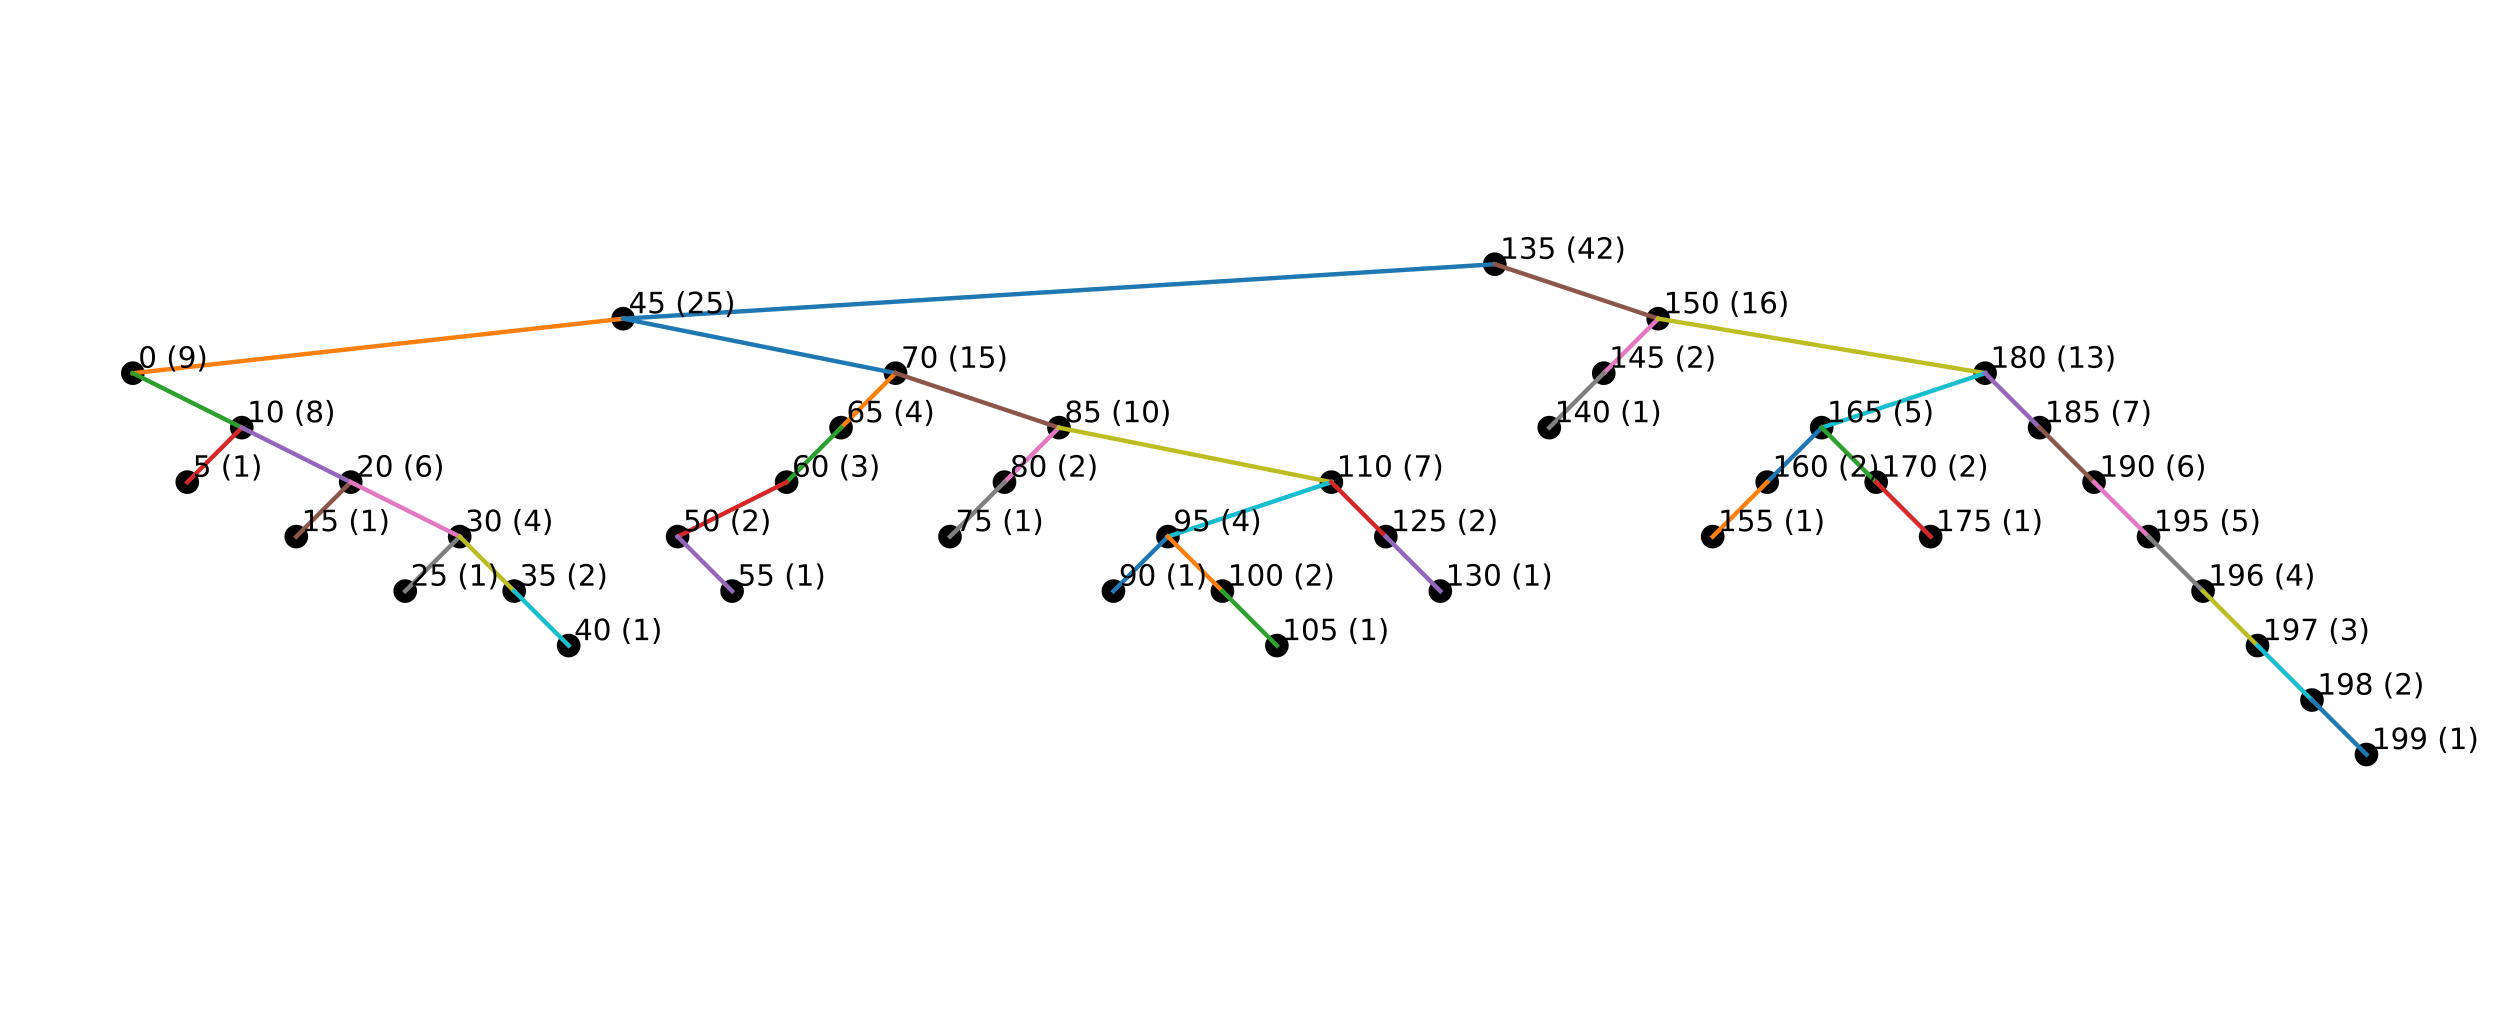 <?xml version="1.0" encoding="utf-8" standalone="no"?>
<!DOCTYPE svg PUBLIC "-//W3C//DTD SVG 1.1//EN"
  "http://www.w3.org/Graphics/SVG/1.1/DTD/svg11.dtd">
<!-- Created with matplotlib (https://matplotlib.org/) -->
<svg height="347.04pt" version="1.1" viewBox="0 0 851.642 347.04" width="851.642pt" xmlns="http://www.w3.org/2000/svg" xmlns:xlink="http://www.w3.org/1999/xlink">
 <defs>
  <style type="text/css">*{stroke-linecap:butt;stroke-linejoin:round;}</style>
 </defs>
 <g id="figure_1">
  <g id="patch_1">
   <path d="M 0 347.04 
L 851.642 347.04 
L 851.642 -0 
L 0 -0 
z
" style="fill:#ffffff;"/>
  </g>
  <g id="axes_1">
   <g id="PathCollection_1">
    <defs>
     <path d="M 0 3.536 
C 0.938 3.536 1.837 3.163 2.5 2.5 
C 3.163 1.837 3.536 0.938 3.536 0 
C 3.536 -0.938 3.163 -1.837 2.5 -2.5 
C 1.837 -3.163 0.938 -3.536 0 -3.536 
C -0.938 -3.536 -1.837 -3.163 -2.5 -2.5 
C -3.163 -1.837 -3.536 -0.938 -3.536 0 
C -3.536 0.938 -3.163 1.837 -2.5 2.5 
C -1.837 3.163 -0.938 3.536 0 3.536 
z
" id="m705ee47eba" style="stroke:#000000;"/>
    </defs>
    <g clip-path="url(#pc44aa0ce5d)">
     <use style="stroke:#000000;" x="509.214" xlink:href="#m705ee47eba" y="90.006"/>
    </g>
   </g>
   <g id="PathCollection_2">
    <g clip-path="url(#pc44aa0ce5d)">
     <use style="stroke:#000000;" x="212.274" xlink:href="#m705ee47eba" y="108.564"/>
    </g>
   </g>
   <g id="PathCollection_3">
    <g clip-path="url(#pc44aa0ce5d)">
     <use style="stroke:#000000;" x="45.245" xlink:href="#m705ee47eba" y="127.123"/>
    </g>
   </g>
   <g id="PathCollection_4">
    <g clip-path="url(#pc44aa0ce5d)">
     <use style="stroke:#000000;" x="82.363" xlink:href="#m705ee47eba" y="145.682"/>
    </g>
   </g>
   <g id="PathCollection_5">
    <g clip-path="url(#pc44aa0ce5d)">
     <use style="stroke:#000000;" x="63.804" xlink:href="#m705ee47eba" y="164.241"/>
    </g>
   </g>
   <g id="PathCollection_6">
    <g clip-path="url(#pc44aa0ce5d)">
     <use style="stroke:#000000;" x="119.48" xlink:href="#m705ee47eba" y="164.241"/>
    </g>
   </g>
   <g id="PathCollection_7">
    <g clip-path="url(#pc44aa0ce5d)">
     <use style="stroke:#000000;" x="100.922" xlink:href="#m705ee47eba" y="182.799"/>
    </g>
   </g>
   <g id="PathCollection_8">
    <g clip-path="url(#pc44aa0ce5d)">
     <use style="stroke:#000000;" x="156.598" xlink:href="#m705ee47eba" y="182.799"/>
    </g>
   </g>
   <g id="PathCollection_9">
    <g clip-path="url(#pc44aa0ce5d)">
     <use style="stroke:#000000;" x="138.039" xlink:href="#m705ee47eba" y="201.358"/>
    </g>
   </g>
   <g id="PathCollection_10">
    <g clip-path="url(#pc44aa0ce5d)">
     <use style="stroke:#000000;" x="175.157" xlink:href="#m705ee47eba" y="201.358"/>
    </g>
   </g>
   <g id="PathCollection_11">
    <g clip-path="url(#pc44aa0ce5d)">
     <use style="stroke:#000000;" x="193.716" xlink:href="#m705ee47eba" y="219.917"/>
    </g>
   </g>
   <g id="PathCollection_12">
    <g clip-path="url(#pc44aa0ce5d)">
     <use style="stroke:#000000;" x="305.068" xlink:href="#m705ee47eba" y="127.123"/>
    </g>
   </g>
   <g id="PathCollection_13">
    <g clip-path="url(#pc44aa0ce5d)">
     <use style="stroke:#000000;" x="286.509" xlink:href="#m705ee47eba" y="145.682"/>
    </g>
   </g>
   <g id="PathCollection_14">
    <g clip-path="url(#pc44aa0ce5d)">
     <use style="stroke:#000000;" x="267.951" xlink:href="#m705ee47eba" y="164.241"/>
    </g>
   </g>
   <g id="PathCollection_15">
    <g clip-path="url(#pc44aa0ce5d)">
     <use style="stroke:#000000;" x="230.833" xlink:href="#m705ee47eba" y="182.799"/>
    </g>
   </g>
   <g id="PathCollection_16">
    <g clip-path="url(#pc44aa0ce5d)">
     <use style="stroke:#000000;" x="249.392" xlink:href="#m705ee47eba" y="201.358"/>
    </g>
   </g>
   <g id="PathCollection_17">
    <g clip-path="url(#pc44aa0ce5d)">
     <use style="stroke:#000000;" x="360.744" xlink:href="#m705ee47eba" y="145.682"/>
    </g>
   </g>
   <g id="PathCollection_18">
    <g clip-path="url(#pc44aa0ce5d)">
     <use style="stroke:#000000;" x="342.186" xlink:href="#m705ee47eba" y="164.241"/>
    </g>
   </g>
   <g id="PathCollection_19">
    <g clip-path="url(#pc44aa0ce5d)">
     <use style="stroke:#000000;" x="323.627" xlink:href="#m705ee47eba" y="182.799"/>
    </g>
   </g>
   <g id="PathCollection_20">
    <g clip-path="url(#pc44aa0ce5d)">
     <use style="stroke:#000000;" x="453.538" xlink:href="#m705ee47eba" y="164.241"/>
    </g>
   </g>
   <g id="PathCollection_21">
    <g clip-path="url(#pc44aa0ce5d)">
     <use style="stroke:#000000;" x="397.862" xlink:href="#m705ee47eba" y="182.799"/>
    </g>
   </g>
   <g id="PathCollection_22">
    <g clip-path="url(#pc44aa0ce5d)">
     <use style="stroke:#000000;" x="379.303" xlink:href="#m705ee47eba" y="201.358"/>
    </g>
   </g>
   <g id="PathCollection_23">
    <g clip-path="url(#pc44aa0ce5d)">
     <use style="stroke:#000000;" x="416.421" xlink:href="#m705ee47eba" y="201.358"/>
    </g>
   </g>
   <g id="PathCollection_24">
    <g clip-path="url(#pc44aa0ce5d)">
     <use style="stroke:#000000;" x="434.979" xlink:href="#m705ee47eba" y="219.917"/>
    </g>
   </g>
   <g id="PathCollection_25">
    <g clip-path="url(#pc44aa0ce5d)">
     <use style="stroke:#000000;" x="472.097" xlink:href="#m705ee47eba" y="182.799"/>
    </g>
   </g>
   <g id="PathCollection_26">
    <g clip-path="url(#pc44aa0ce5d)">
     <use style="stroke:#000000;" x="490.656" xlink:href="#m705ee47eba" y="201.358"/>
    </g>
   </g>
   <g id="PathCollection_27">
    <g clip-path="url(#pc44aa0ce5d)">
     <use style="stroke:#000000;" x="564.891" xlink:href="#m705ee47eba" y="108.564"/>
    </g>
   </g>
   <g id="PathCollection_28">
    <g clip-path="url(#pc44aa0ce5d)">
     <use style="stroke:#000000;" x="546.332" xlink:href="#m705ee47eba" y="127.123"/>
    </g>
   </g>
   <g id="PathCollection_29">
    <g clip-path="url(#pc44aa0ce5d)">
     <use style="stroke:#000000;" x="527.773" xlink:href="#m705ee47eba" y="145.682"/>
    </g>
   </g>
   <g id="PathCollection_30">
    <g clip-path="url(#pc44aa0ce5d)">
     <use style="stroke:#000000;" x="676.243" xlink:href="#m705ee47eba" y="127.123"/>
    </g>
   </g>
   <g id="PathCollection_31">
    <g clip-path="url(#pc44aa0ce5d)">
     <use style="stroke:#000000;" x="620.567" xlink:href="#m705ee47eba" y="145.682"/>
    </g>
   </g>
   <g id="PathCollection_32">
    <g clip-path="url(#pc44aa0ce5d)">
     <use style="stroke:#000000;" x="602.008" xlink:href="#m705ee47eba" y="164.241"/>
    </g>
   </g>
   <g id="PathCollection_33">
    <g clip-path="url(#pc44aa0ce5d)">
     <use style="stroke:#000000;" x="583.449" xlink:href="#m705ee47eba" y="182.799"/>
    </g>
   </g>
   <g id="PathCollection_34">
    <g clip-path="url(#pc44aa0ce5d)">
     <use style="stroke:#000000;" x="639.126" xlink:href="#m705ee47eba" y="164.241"/>
    </g>
   </g>
   <g id="PathCollection_35">
    <g clip-path="url(#pc44aa0ce5d)">
     <use style="stroke:#000000;" x="657.684" xlink:href="#m705ee47eba" y="182.799"/>
    </g>
   </g>
   <g id="PathCollection_36">
    <g clip-path="url(#pc44aa0ce5d)">
     <use style="stroke:#000000;" x="694.802" xlink:href="#m705ee47eba" y="145.682"/>
    </g>
   </g>
   <g id="PathCollection_37">
    <g clip-path="url(#pc44aa0ce5d)">
     <use style="stroke:#000000;" x="713.361" xlink:href="#m705ee47eba" y="164.241"/>
    </g>
   </g>
   <g id="PathCollection_38">
    <g clip-path="url(#pc44aa0ce5d)">
     <use style="stroke:#000000;" x="731.92" xlink:href="#m705ee47eba" y="182.799"/>
    </g>
   </g>
   <g id="PathCollection_39">
    <g clip-path="url(#pc44aa0ce5d)">
     <use style="stroke:#000000;" x="750.478" xlink:href="#m705ee47eba" y="201.358"/>
    </g>
   </g>
   <g id="PathCollection_40">
    <g clip-path="url(#pc44aa0ce5d)">
     <use style="stroke:#000000;" x="769.037" xlink:href="#m705ee47eba" y="219.917"/>
    </g>
   </g>
   <g id="PathCollection_41">
    <g clip-path="url(#pc44aa0ce5d)">
     <use style="stroke:#000000;" x="787.596" xlink:href="#m705ee47eba" y="238.476"/>
    </g>
   </g>
   <g id="PathCollection_42">
    <g clip-path="url(#pc44aa0ce5d)">
     <use style="stroke:#000000;" x="806.155" xlink:href="#m705ee47eba" y="257.034"/>
    </g>
   </g>
   <g id="line2d_1">
    <path clip-path="url(#pc44aa0ce5d)" d="M 509.214 90.006 
L 212.274 108.564 
" style="fill:none;stroke:#1f77b4;stroke-linecap:square;stroke-width:1.5;"/>
   </g>
   <g id="line2d_2">
    <path clip-path="url(#pc44aa0ce5d)" d="M 212.274 108.564 
L 45.245 127.123 
" style="fill:none;stroke:#ff7f0e;stroke-linecap:square;stroke-width:1.5;"/>
   </g>
   <g id="line2d_3">
    <path clip-path="url(#pc44aa0ce5d)" d="M 45.245 127.123 
L 82.363 145.682 
" style="fill:none;stroke:#2ca02c;stroke-linecap:square;stroke-width:1.5;"/>
   </g>
   <g id="line2d_4">
    <path clip-path="url(#pc44aa0ce5d)" d="M 82.363 145.682 
L 63.804 164.241 
" style="fill:none;stroke:#d62728;stroke-linecap:square;stroke-width:1.5;"/>
   </g>
   <g id="line2d_5">
    <path clip-path="url(#pc44aa0ce5d)" d="M 82.363 145.682 
L 119.48 164.241 
" style="fill:none;stroke:#9467bd;stroke-linecap:square;stroke-width:1.5;"/>
   </g>
   <g id="line2d_6">
    <path clip-path="url(#pc44aa0ce5d)" d="M 119.48 164.241 
L 100.922 182.799 
" style="fill:none;stroke:#8c564b;stroke-linecap:square;stroke-width:1.5;"/>
   </g>
   <g id="line2d_7">
    <path clip-path="url(#pc44aa0ce5d)" d="M 119.48 164.241 
L 156.598 182.799 
" style="fill:none;stroke:#e377c2;stroke-linecap:square;stroke-width:1.5;"/>
   </g>
   <g id="line2d_8">
    <path clip-path="url(#pc44aa0ce5d)" d="M 156.598 182.799 
L 138.039 201.358 
" style="fill:none;stroke:#7f7f7f;stroke-linecap:square;stroke-width:1.5;"/>
   </g>
   <g id="line2d_9">
    <path clip-path="url(#pc44aa0ce5d)" d="M 156.598 182.799 
L 175.157 201.358 
" style="fill:none;stroke:#bcbd22;stroke-linecap:square;stroke-width:1.5;"/>
   </g>
   <g id="line2d_10">
    <path clip-path="url(#pc44aa0ce5d)" d="M 175.157 201.358 
L 193.716 219.917 
" style="fill:none;stroke:#17becf;stroke-linecap:square;stroke-width:1.5;"/>
   </g>
   <g id="line2d_11">
    <path clip-path="url(#pc44aa0ce5d)" d="M 212.274 108.564 
L 305.068 127.123 
" style="fill:none;stroke:#1f77b4;stroke-linecap:square;stroke-width:1.5;"/>
   </g>
   <g id="line2d_12">
    <path clip-path="url(#pc44aa0ce5d)" d="M 305.068 127.123 
L 286.509 145.682 
" style="fill:none;stroke:#ff7f0e;stroke-linecap:square;stroke-width:1.5;"/>
   </g>
   <g id="line2d_13">
    <path clip-path="url(#pc44aa0ce5d)" d="M 286.509 145.682 
L 267.951 164.241 
" style="fill:none;stroke:#2ca02c;stroke-linecap:square;stroke-width:1.5;"/>
   </g>
   <g id="line2d_14">
    <path clip-path="url(#pc44aa0ce5d)" d="M 267.951 164.241 
L 230.833 182.799 
" style="fill:none;stroke:#d62728;stroke-linecap:square;stroke-width:1.5;"/>
   </g>
   <g id="line2d_15">
    <path clip-path="url(#pc44aa0ce5d)" d="M 230.833 182.799 
L 249.392 201.358 
" style="fill:none;stroke:#9467bd;stroke-linecap:square;stroke-width:1.5;"/>
   </g>
   <g id="line2d_16">
    <path clip-path="url(#pc44aa0ce5d)" d="M 305.068 127.123 
L 360.744 145.682 
" style="fill:none;stroke:#8c564b;stroke-linecap:square;stroke-width:1.5;"/>
   </g>
   <g id="line2d_17">
    <path clip-path="url(#pc44aa0ce5d)" d="M 360.744 145.682 
L 342.186 164.241 
" style="fill:none;stroke:#e377c2;stroke-linecap:square;stroke-width:1.5;"/>
   </g>
   <g id="line2d_18">
    <path clip-path="url(#pc44aa0ce5d)" d="M 342.186 164.241 
L 323.627 182.799 
" style="fill:none;stroke:#7f7f7f;stroke-linecap:square;stroke-width:1.5;"/>
   </g>
   <g id="line2d_19">
    <path clip-path="url(#pc44aa0ce5d)" d="M 360.744 145.682 
L 453.538 164.241 
" style="fill:none;stroke:#bcbd22;stroke-linecap:square;stroke-width:1.5;"/>
   </g>
   <g id="line2d_20">
    <path clip-path="url(#pc44aa0ce5d)" d="M 453.538 164.241 
L 397.862 182.799 
" style="fill:none;stroke:#17becf;stroke-linecap:square;stroke-width:1.5;"/>
   </g>
   <g id="line2d_21">
    <path clip-path="url(#pc44aa0ce5d)" d="M 397.862 182.799 
L 379.303 201.358 
" style="fill:none;stroke:#1f77b4;stroke-linecap:square;stroke-width:1.5;"/>
   </g>
   <g id="line2d_22">
    <path clip-path="url(#pc44aa0ce5d)" d="M 397.862 182.799 
L 416.421 201.358 
" style="fill:none;stroke:#ff7f0e;stroke-linecap:square;stroke-width:1.5;"/>
   </g>
   <g id="line2d_23">
    <path clip-path="url(#pc44aa0ce5d)" d="M 416.421 201.358 
L 434.979 219.917 
" style="fill:none;stroke:#2ca02c;stroke-linecap:square;stroke-width:1.5;"/>
   </g>
   <g id="line2d_24">
    <path clip-path="url(#pc44aa0ce5d)" d="M 453.538 164.241 
L 472.097 182.799 
" style="fill:none;stroke:#d62728;stroke-linecap:square;stroke-width:1.5;"/>
   </g>
   <g id="line2d_25">
    <path clip-path="url(#pc44aa0ce5d)" d="M 472.097 182.799 
L 490.656 201.358 
" style="fill:none;stroke:#9467bd;stroke-linecap:square;stroke-width:1.5;"/>
   </g>
   <g id="line2d_26">
    <path clip-path="url(#pc44aa0ce5d)" d="M 509.214 90.006 
L 564.891 108.564 
" style="fill:none;stroke:#8c564b;stroke-linecap:square;stroke-width:1.5;"/>
   </g>
   <g id="line2d_27">
    <path clip-path="url(#pc44aa0ce5d)" d="M 564.891 108.564 
L 546.332 127.123 
" style="fill:none;stroke:#e377c2;stroke-linecap:square;stroke-width:1.5;"/>
   </g>
   <g id="line2d_28">
    <path clip-path="url(#pc44aa0ce5d)" d="M 546.332 127.123 
L 527.773 145.682 
" style="fill:none;stroke:#7f7f7f;stroke-linecap:square;stroke-width:1.5;"/>
   </g>
   <g id="line2d_29">
    <path clip-path="url(#pc44aa0ce5d)" d="M 564.891 108.564 
L 676.243 127.123 
" style="fill:none;stroke:#bcbd22;stroke-linecap:square;stroke-width:1.5;"/>
   </g>
   <g id="line2d_30">
    <path clip-path="url(#pc44aa0ce5d)" d="M 676.243 127.123 
L 620.567 145.682 
" style="fill:none;stroke:#17becf;stroke-linecap:square;stroke-width:1.5;"/>
   </g>
   <g id="line2d_31">
    <path clip-path="url(#pc44aa0ce5d)" d="M 620.567 145.682 
L 602.008 164.241 
" style="fill:none;stroke:#1f77b4;stroke-linecap:square;stroke-width:1.5;"/>
   </g>
   <g id="line2d_32">
    <path clip-path="url(#pc44aa0ce5d)" d="M 602.008 164.241 
L 583.449 182.799 
" style="fill:none;stroke:#ff7f0e;stroke-linecap:square;stroke-width:1.5;"/>
   </g>
   <g id="line2d_33">
    <path clip-path="url(#pc44aa0ce5d)" d="M 620.567 145.682 
L 639.126 164.241 
" style="fill:none;stroke:#2ca02c;stroke-linecap:square;stroke-width:1.5;"/>
   </g>
   <g id="line2d_34">
    <path clip-path="url(#pc44aa0ce5d)" d="M 639.126 164.241 
L 657.684 182.799 
" style="fill:none;stroke:#d62728;stroke-linecap:square;stroke-width:1.5;"/>
   </g>
   <g id="line2d_35">
    <path clip-path="url(#pc44aa0ce5d)" d="M 676.243 127.123 
L 694.802 145.682 
" style="fill:none;stroke:#9467bd;stroke-linecap:square;stroke-width:1.5;"/>
   </g>
   <g id="line2d_36">
    <path clip-path="url(#pc44aa0ce5d)" d="M 694.802 145.682 
L 713.361 164.241 
" style="fill:none;stroke:#8c564b;stroke-linecap:square;stroke-width:1.5;"/>
   </g>
   <g id="line2d_37">
    <path clip-path="url(#pc44aa0ce5d)" d="M 713.361 164.241 
L 731.92 182.799 
" style="fill:none;stroke:#e377c2;stroke-linecap:square;stroke-width:1.5;"/>
   </g>
   <g id="line2d_38">
    <path clip-path="url(#pc44aa0ce5d)" d="M 731.92 182.799 
L 750.478 201.358 
" style="fill:none;stroke:#7f7f7f;stroke-linecap:square;stroke-width:1.5;"/>
   </g>
   <g id="line2d_39">
    <path clip-path="url(#pc44aa0ce5d)" d="M 750.478 201.358 
L 769.037 219.917 
" style="fill:none;stroke:#bcbd22;stroke-linecap:square;stroke-width:1.5;"/>
   </g>
   <g id="line2d_40">
    <path clip-path="url(#pc44aa0ce5d)" d="M 769.037 219.917 
L 787.596 238.476 
" style="fill:none;stroke:#17becf;stroke-linecap:square;stroke-width:1.5;"/>
   </g>
   <g id="line2d_41">
    <path clip-path="url(#pc44aa0ce5d)" d="M 787.596 238.476 
L 806.155 257.034 
" style="fill:none;stroke:#1f77b4;stroke-linecap:square;stroke-width:1.5;"/>
   </g>
   <g id="text_1">
    <!-- 135 (42) -->
    <g transform="translate(511.07 88.15)scale(0.1 -0.1)">
     <defs>
      <path d="M 12.406 8.297 
L 28.516 8.297 
L 28.516 63.922 
L 10.984 60.406 
L 10.984 69.391 
L 28.422 72.906 
L 38.281 72.906 
L 38.281 8.297 
L 54.391 8.297 
L 54.391 0 
L 12.406 0 
z
" id="DejaVuSans-49"/>
      <path d="M 40.578 39.312 
Q 47.656 37.797 51.625 33 
Q 55.609 28.219 55.609 21.188 
Q 55.609 10.406 48.188 4.484 
Q 40.766 -1.422 27.094 -1.422 
Q 22.516 -1.422 17.656 -0.516 
Q 12.797 0.391 7.625 2.203 
L 7.625 11.719 
Q 11.719 9.328 16.594 8.109 
Q 21.484 6.891 26.812 6.891 
Q 36.078 6.891 40.938 10.547 
Q 45.797 14.203 45.797 21.188 
Q 45.797 27.641 41.281 31.266 
Q 36.766 34.906 28.719 34.906 
L 20.219 34.906 
L 20.219 43.016 
L 29.109 43.016 
Q 36.375 43.016 40.234 45.922 
Q 44.094 48.828 44.094 54.297 
Q 44.094 59.906 40.109 62.906 
Q 36.141 65.922 28.719 65.922 
Q 24.656 65.922 20.016 65.031 
Q 15.375 64.156 9.812 62.312 
L 9.812 71.094 
Q 15.438 72.656 20.344 73.438 
Q 25.25 74.219 29.594 74.219 
Q 40.828 74.219 47.359 69.109 
Q 53.906 64.016 53.906 55.328 
Q 53.906 49.266 50.438 45.094 
Q 46.969 40.922 40.578 39.312 
z
" id="DejaVuSans-51"/>
      <path d="M 10.797 72.906 
L 49.516 72.906 
L 49.516 64.594 
L 19.828 64.594 
L 19.828 46.734 
Q 21.969 47.469 24.109 47.828 
Q 26.266 48.188 28.422 48.188 
Q 40.625 48.188 47.75 41.5 
Q 54.891 34.812 54.891 23.391 
Q 54.891 11.625 47.562 5.094 
Q 40.234 -1.422 26.906 -1.422 
Q 22.312 -1.422 17.547 -0.641 
Q 12.797 0.141 7.719 1.703 
L 7.719 11.625 
Q 12.109 9.234 16.797 8.062 
Q 21.484 6.891 26.703 6.891 
Q 35.156 6.891 40.078 11.328 
Q 45.016 15.766 45.016 23.391 
Q 45.016 31 40.078 35.438 
Q 35.156 39.891 26.703 39.891 
Q 22.75 39.891 18.812 39.016 
Q 14.891 38.141 10.797 36.281 
z
" id="DejaVuSans-53"/>
      <path id="DejaVuSans-32"/>
      <path d="M 31 75.875 
Q 24.469 64.656 21.281 53.656 
Q 18.109 42.672 18.109 31.391 
Q 18.109 20.125 21.312 9.062 
Q 24.516 -2 31 -13.188 
L 23.188 -13.188 
Q 15.875 -1.703 12.234 9.375 
Q 8.594 20.453 8.594 31.391 
Q 8.594 42.281 12.203 53.312 
Q 15.828 64.359 23.188 75.875 
z
" id="DejaVuSans-40"/>
      <path d="M 37.797 64.312 
L 12.891 25.391 
L 37.797 25.391 
z
M 35.203 72.906 
L 47.609 72.906 
L 47.609 25.391 
L 58.016 25.391 
L 58.016 17.188 
L 47.609 17.188 
L 47.609 0 
L 37.797 0 
L 37.797 17.188 
L 4.891 17.188 
L 4.891 26.703 
z
" id="DejaVuSans-52"/>
      <path d="M 19.188 8.297 
L 53.609 8.297 
L 53.609 0 
L 7.328 0 
L 7.328 8.297 
Q 12.938 14.109 22.625 23.891 
Q 32.328 33.688 34.812 36.531 
Q 39.547 41.844 41.422 45.531 
Q 43.312 49.219 43.312 52.781 
Q 43.312 58.594 39.234 62.25 
Q 35.156 65.922 28.609 65.922 
Q 23.969 65.922 18.812 64.312 
Q 13.672 62.703 7.812 59.422 
L 7.812 69.391 
Q 13.766 71.781 18.938 73 
Q 24.125 74.219 28.422 74.219 
Q 39.75 74.219 46.484 68.547 
Q 53.219 62.891 53.219 53.422 
Q 53.219 48.922 51.531 44.891 
Q 49.859 40.875 45.406 35.406 
Q 44.188 33.984 37.641 27.219 
Q 31.109 20.453 19.188 8.297 
z
" id="DejaVuSans-50"/>
      <path d="M 8.016 75.875 
L 15.828 75.875 
Q 23.141 64.359 26.781 53.312 
Q 30.422 42.281 30.422 31.391 
Q 30.422 20.453 26.781 9.375 
Q 23.141 -1.703 15.828 -13.188 
L 8.016 -13.188 
Q 14.5 -2 17.703 9.062 
Q 20.906 20.125 20.906 31.391 
Q 20.906 42.672 17.703 53.656 
Q 14.5 64.656 8.016 75.875 
z
" id="DejaVuSans-41"/>
     </defs>
     <use xlink:href="#DejaVuSans-49"/>
     <use x="63.623" xlink:href="#DejaVuSans-51"/>
     <use x="127.246" xlink:href="#DejaVuSans-53"/>
     <use x="190.869" xlink:href="#DejaVuSans-32"/>
     <use x="222.656" xlink:href="#DejaVuSans-40"/>
     <use x="261.67" xlink:href="#DejaVuSans-52"/>
     <use x="325.293" xlink:href="#DejaVuSans-50"/>
     <use x="388.916" xlink:href="#DejaVuSans-41"/>
    </g>
   </g>
   <g id="text_2">
    <!-- 45 (25) -->
    <g transform="translate(214.13 106.708)scale(0.1 -0.1)">
     <use xlink:href="#DejaVuSans-52"/>
     <use x="63.623" xlink:href="#DejaVuSans-53"/>
     <use x="127.246" xlink:href="#DejaVuSans-32"/>
     <use x="159.033" xlink:href="#DejaVuSans-40"/>
     <use x="198.047" xlink:href="#DejaVuSans-50"/>
     <use x="261.67" xlink:href="#DejaVuSans-53"/>
     <use x="325.293" xlink:href="#DejaVuSans-41"/>
    </g>
   </g>
   <g id="text_3">
    <!-- 0 (9) -->
    <g transform="translate(47.101 125.267)scale(0.1 -0.1)">
     <defs>
      <path d="M 31.781 66.406 
Q 24.172 66.406 20.328 58.906 
Q 16.5 51.422 16.5 36.375 
Q 16.5 21.391 20.328 13.891 
Q 24.172 6.391 31.781 6.391 
Q 39.453 6.391 43.281 13.891 
Q 47.125 21.391 47.125 36.375 
Q 47.125 51.422 43.281 58.906 
Q 39.453 66.406 31.781 66.406 
z
M 31.781 74.219 
Q 44.047 74.219 50.516 64.516 
Q 56.984 54.828 56.984 36.375 
Q 56.984 17.969 50.516 8.266 
Q 44.047 -1.422 31.781 -1.422 
Q 19.531 -1.422 13.062 8.266 
Q 6.594 17.969 6.594 36.375 
Q 6.594 54.828 13.062 64.516 
Q 19.531 74.219 31.781 74.219 
z
" id="DejaVuSans-48"/>
      <path d="M 10.984 1.516 
L 10.984 10.5 
Q 14.703 8.734 18.5 7.812 
Q 22.312 6.891 25.984 6.891 
Q 35.75 6.891 40.891 13.453 
Q 46.047 20.016 46.781 33.406 
Q 43.953 29.203 39.594 26.953 
Q 35.25 24.703 29.984 24.703 
Q 19.047 24.703 12.672 31.312 
Q 6.297 37.938 6.297 49.422 
Q 6.297 60.641 12.938 67.422 
Q 19.578 74.219 30.609 74.219 
Q 43.266 74.219 49.922 64.516 
Q 56.594 54.828 56.594 36.375 
Q 56.594 19.141 48.406 8.859 
Q 40.234 -1.422 26.422 -1.422 
Q 22.703 -1.422 18.891 -0.688 
Q 15.094 0.047 10.984 1.516 
z
M 30.609 32.422 
Q 37.25 32.422 41.125 36.953 
Q 45.016 41.5 45.016 49.422 
Q 45.016 57.281 41.125 61.844 
Q 37.25 66.406 30.609 66.406 
Q 23.969 66.406 20.094 61.844 
Q 16.219 57.281 16.219 49.422 
Q 16.219 41.5 20.094 36.953 
Q 23.969 32.422 30.609 32.422 
z
" id="DejaVuSans-57"/>
     </defs>
     <use xlink:href="#DejaVuSans-48"/>
     <use x="63.623" xlink:href="#DejaVuSans-32"/>
     <use x="95.41" xlink:href="#DejaVuSans-40"/>
     <use x="134.424" xlink:href="#DejaVuSans-57"/>
     <use x="198.047" xlink:href="#DejaVuSans-41"/>
    </g>
   </g>
   <g id="text_4">
    <!-- 10 (8) -->
    <g transform="translate(84.219 143.826)scale(0.1 -0.1)">
     <defs>
      <path d="M 31.781 34.625 
Q 24.75 34.625 20.719 30.859 
Q 16.703 27.094 16.703 20.516 
Q 16.703 13.922 20.719 10.156 
Q 24.75 6.391 31.781 6.391 
Q 38.812 6.391 42.859 10.172 
Q 46.922 13.969 46.922 20.516 
Q 46.922 27.094 42.891 30.859 
Q 38.875 34.625 31.781 34.625 
z
M 21.922 38.812 
Q 15.578 40.375 12.031 44.719 
Q 8.5 49.078 8.5 55.328 
Q 8.5 64.062 14.719 69.141 
Q 20.953 74.219 31.781 74.219 
Q 42.672 74.219 48.875 69.141 
Q 55.078 64.062 55.078 55.328 
Q 55.078 49.078 51.531 44.719 
Q 48 40.375 41.703 38.812 
Q 48.828 37.156 52.797 32.312 
Q 56.781 27.484 56.781 20.516 
Q 56.781 9.906 50.312 4.234 
Q 43.844 -1.422 31.781 -1.422 
Q 19.734 -1.422 13.25 4.234 
Q 6.781 9.906 6.781 20.516 
Q 6.781 27.484 10.781 32.312 
Q 14.797 37.156 21.922 38.812 
z
M 18.312 54.391 
Q 18.312 48.734 21.844 45.562 
Q 25.391 42.391 31.781 42.391 
Q 38.141 42.391 41.719 45.562 
Q 45.312 48.734 45.312 54.391 
Q 45.312 60.062 41.719 63.234 
Q 38.141 66.406 31.781 66.406 
Q 25.391 66.406 21.844 63.234 
Q 18.312 60.062 18.312 54.391 
z
" id="DejaVuSans-56"/>
     </defs>
     <use xlink:href="#DejaVuSans-49"/>
     <use x="63.623" xlink:href="#DejaVuSans-48"/>
     <use x="127.246" xlink:href="#DejaVuSans-32"/>
     <use x="159.033" xlink:href="#DejaVuSans-40"/>
     <use x="198.047" xlink:href="#DejaVuSans-56"/>
     <use x="261.67" xlink:href="#DejaVuSans-41"/>
    </g>
   </g>
   <g id="text_5">
    <!-- 5 (1) -->
    <g transform="translate(65.66 162.385)scale(0.1 -0.1)">
     <use xlink:href="#DejaVuSans-53"/>
     <use x="63.623" xlink:href="#DejaVuSans-32"/>
     <use x="95.41" xlink:href="#DejaVuSans-40"/>
     <use x="134.424" xlink:href="#DejaVuSans-49"/>
     <use x="198.047" xlink:href="#DejaVuSans-41"/>
    </g>
   </g>
   <g id="text_6">
    <!-- 20 (6) -->
    <g transform="translate(121.336 162.385)scale(0.1 -0.1)">
     <defs>
      <path d="M 33.016 40.375 
Q 26.375 40.375 22.484 35.828 
Q 18.609 31.297 18.609 23.391 
Q 18.609 15.531 22.484 10.953 
Q 26.375 6.391 33.016 6.391 
Q 39.656 6.391 43.531 10.953 
Q 47.406 15.531 47.406 23.391 
Q 47.406 31.297 43.531 35.828 
Q 39.656 40.375 33.016 40.375 
z
M 52.594 71.297 
L 52.594 62.312 
Q 48.875 64.062 45.094 64.984 
Q 41.312 65.922 37.594 65.922 
Q 27.828 65.922 22.672 59.328 
Q 17.531 52.734 16.797 39.406 
Q 19.672 43.656 24.016 45.922 
Q 28.375 48.188 33.594 48.188 
Q 44.578 48.188 50.953 41.516 
Q 57.328 34.859 57.328 23.391 
Q 57.328 12.156 50.688 5.359 
Q 44.047 -1.422 33.016 -1.422 
Q 20.359 -1.422 13.672 8.266 
Q 6.984 17.969 6.984 36.375 
Q 6.984 53.656 15.188 63.938 
Q 23.391 74.219 37.203 74.219 
Q 40.922 74.219 44.703 73.484 
Q 48.484 72.75 52.594 71.297 
z
" id="DejaVuSans-54"/>
     </defs>
     <use xlink:href="#DejaVuSans-50"/>
     <use x="63.623" xlink:href="#DejaVuSans-48"/>
     <use x="127.246" xlink:href="#DejaVuSans-32"/>
     <use x="159.033" xlink:href="#DejaVuSans-40"/>
     <use x="198.047" xlink:href="#DejaVuSans-54"/>
     <use x="261.67" xlink:href="#DejaVuSans-41"/>
    </g>
   </g>
   <g id="text_7">
    <!-- 15 (1) -->
    <g transform="translate(102.778 180.944)scale(0.1 -0.1)">
     <use xlink:href="#DejaVuSans-49"/>
     <use x="63.623" xlink:href="#DejaVuSans-53"/>
     <use x="127.246" xlink:href="#DejaVuSans-32"/>
     <use x="159.033" xlink:href="#DejaVuSans-40"/>
     <use x="198.047" xlink:href="#DejaVuSans-49"/>
     <use x="261.67" xlink:href="#DejaVuSans-41"/>
    </g>
   </g>
   <g id="text_8">
    <!-- 30 (4) -->
    <g transform="translate(158.454 180.944)scale(0.1 -0.1)">
     <use xlink:href="#DejaVuSans-51"/>
     <use x="63.623" xlink:href="#DejaVuSans-48"/>
     <use x="127.246" xlink:href="#DejaVuSans-32"/>
     <use x="159.033" xlink:href="#DejaVuSans-40"/>
     <use x="198.047" xlink:href="#DejaVuSans-52"/>
     <use x="261.67" xlink:href="#DejaVuSans-41"/>
    </g>
   </g>
   <g id="text_9">
    <!-- 25 (1) -->
    <g transform="translate(139.895 199.502)scale(0.1 -0.1)">
     <use xlink:href="#DejaVuSans-50"/>
     <use x="63.623" xlink:href="#DejaVuSans-53"/>
     <use x="127.246" xlink:href="#DejaVuSans-32"/>
     <use x="159.033" xlink:href="#DejaVuSans-40"/>
     <use x="198.047" xlink:href="#DejaVuSans-49"/>
     <use x="261.67" xlink:href="#DejaVuSans-41"/>
    </g>
   </g>
   <g id="text_10">
    <!-- 35 (2) -->
    <g transform="translate(177.013 199.502)scale(0.1 -0.1)">
     <use xlink:href="#DejaVuSans-51"/>
     <use x="63.623" xlink:href="#DejaVuSans-53"/>
     <use x="127.246" xlink:href="#DejaVuSans-32"/>
     <use x="159.033" xlink:href="#DejaVuSans-40"/>
     <use x="198.047" xlink:href="#DejaVuSans-50"/>
     <use x="261.67" xlink:href="#DejaVuSans-41"/>
    </g>
   </g>
   <g id="text_11">
    <!-- 40 (1) -->
    <g transform="translate(195.571 218.061)scale(0.1 -0.1)">
     <use xlink:href="#DejaVuSans-52"/>
     <use x="63.623" xlink:href="#DejaVuSans-48"/>
     <use x="127.246" xlink:href="#DejaVuSans-32"/>
     <use x="159.033" xlink:href="#DejaVuSans-40"/>
     <use x="198.047" xlink:href="#DejaVuSans-49"/>
     <use x="261.67" xlink:href="#DejaVuSans-41"/>
    </g>
   </g>
   <g id="text_12">
    <!-- 70 (15) -->
    <g transform="translate(306.924 125.267)scale(0.1 -0.1)">
     <defs>
      <path d="M 8.203 72.906 
L 55.078 72.906 
L 55.078 68.703 
L 28.609 0 
L 18.312 0 
L 43.219 64.594 
L 8.203 64.594 
z
" id="DejaVuSans-55"/>
     </defs>
     <use xlink:href="#DejaVuSans-55"/>
     <use x="63.623" xlink:href="#DejaVuSans-48"/>
     <use x="127.246" xlink:href="#DejaVuSans-32"/>
     <use x="159.033" xlink:href="#DejaVuSans-40"/>
     <use x="198.047" xlink:href="#DejaVuSans-49"/>
     <use x="261.67" xlink:href="#DejaVuSans-53"/>
     <use x="325.293" xlink:href="#DejaVuSans-41"/>
    </g>
   </g>
   <g id="text_13">
    <!-- 65 (4) -->
    <g transform="translate(288.365 143.826)scale(0.1 -0.1)">
     <use xlink:href="#DejaVuSans-54"/>
     <use x="63.623" xlink:href="#DejaVuSans-53"/>
     <use x="127.246" xlink:href="#DejaVuSans-32"/>
     <use x="159.033" xlink:href="#DejaVuSans-40"/>
     <use x="198.047" xlink:href="#DejaVuSans-52"/>
     <use x="261.67" xlink:href="#DejaVuSans-41"/>
    </g>
   </g>
   <g id="text_14">
    <!-- 60 (3) -->
    <g transform="translate(269.806 162.385)scale(0.1 -0.1)">
     <use xlink:href="#DejaVuSans-54"/>
     <use x="63.623" xlink:href="#DejaVuSans-48"/>
     <use x="127.246" xlink:href="#DejaVuSans-32"/>
     <use x="159.033" xlink:href="#DejaVuSans-40"/>
     <use x="198.047" xlink:href="#DejaVuSans-51"/>
     <use x="261.67" xlink:href="#DejaVuSans-41"/>
    </g>
   </g>
   <g id="text_15">
    <!-- 50 (2) -->
    <g transform="translate(232.689 180.944)scale(0.1 -0.1)">
     <use xlink:href="#DejaVuSans-53"/>
     <use x="63.623" xlink:href="#DejaVuSans-48"/>
     <use x="127.246" xlink:href="#DejaVuSans-32"/>
     <use x="159.033" xlink:href="#DejaVuSans-40"/>
     <use x="198.047" xlink:href="#DejaVuSans-50"/>
     <use x="261.67" xlink:href="#DejaVuSans-41"/>
    </g>
   </g>
   <g id="text_16">
    <!-- 55 (1) -->
    <g transform="translate(251.248 199.502)scale(0.1 -0.1)">
     <use xlink:href="#DejaVuSans-53"/>
     <use x="63.623" xlink:href="#DejaVuSans-53"/>
     <use x="127.246" xlink:href="#DejaVuSans-32"/>
     <use x="159.033" xlink:href="#DejaVuSans-40"/>
     <use x="198.047" xlink:href="#DejaVuSans-49"/>
     <use x="261.67" xlink:href="#DejaVuSans-41"/>
    </g>
   </g>
   <g id="text_17">
    <!-- 85 (10) -->
    <g transform="translate(362.6 143.826)scale(0.1 -0.1)">
     <use xlink:href="#DejaVuSans-56"/>
     <use x="63.623" xlink:href="#DejaVuSans-53"/>
     <use x="127.246" xlink:href="#DejaVuSans-32"/>
     <use x="159.033" xlink:href="#DejaVuSans-40"/>
     <use x="198.047" xlink:href="#DejaVuSans-49"/>
     <use x="261.67" xlink:href="#DejaVuSans-48"/>
     <use x="325.293" xlink:href="#DejaVuSans-41"/>
    </g>
   </g>
   <g id="text_18">
    <!-- 80 (2) -->
    <g transform="translate(344.041 162.385)scale(0.1 -0.1)">
     <use xlink:href="#DejaVuSans-56"/>
     <use x="63.623" xlink:href="#DejaVuSans-48"/>
     <use x="127.246" xlink:href="#DejaVuSans-32"/>
     <use x="159.033" xlink:href="#DejaVuSans-40"/>
     <use x="198.047" xlink:href="#DejaVuSans-50"/>
     <use x="261.67" xlink:href="#DejaVuSans-41"/>
    </g>
   </g>
   <g id="text_19">
    <!-- 75 (1) -->
    <g transform="translate(325.483 180.944)scale(0.1 -0.1)">
     <use xlink:href="#DejaVuSans-55"/>
     <use x="63.623" xlink:href="#DejaVuSans-53"/>
     <use x="127.246" xlink:href="#DejaVuSans-32"/>
     <use x="159.033" xlink:href="#DejaVuSans-40"/>
     <use x="198.047" xlink:href="#DejaVuSans-49"/>
     <use x="261.67" xlink:href="#DejaVuSans-41"/>
    </g>
   </g>
   <g id="text_20">
    <!-- 110 (7) -->
    <g transform="translate(455.394 162.385)scale(0.1 -0.1)">
     <use xlink:href="#DejaVuSans-49"/>
     <use x="63.623" xlink:href="#DejaVuSans-49"/>
     <use x="127.246" xlink:href="#DejaVuSans-48"/>
     <use x="190.869" xlink:href="#DejaVuSans-32"/>
     <use x="222.656" xlink:href="#DejaVuSans-40"/>
     <use x="261.67" xlink:href="#DejaVuSans-55"/>
     <use x="325.293" xlink:href="#DejaVuSans-41"/>
    </g>
   </g>
   <g id="text_21">
    <!-- 95 (4) -->
    <g transform="translate(399.718 180.944)scale(0.1 -0.1)">
     <use xlink:href="#DejaVuSans-57"/>
     <use x="63.623" xlink:href="#DejaVuSans-53"/>
     <use x="127.246" xlink:href="#DejaVuSans-32"/>
     <use x="159.033" xlink:href="#DejaVuSans-40"/>
     <use x="198.047" xlink:href="#DejaVuSans-52"/>
     <use x="261.67" xlink:href="#DejaVuSans-41"/>
    </g>
   </g>
   <g id="text_22">
    <!-- 90 (1) -->
    <g transform="translate(381.159 199.502)scale(0.1 -0.1)">
     <use xlink:href="#DejaVuSans-57"/>
     <use x="63.623" xlink:href="#DejaVuSans-48"/>
     <use x="127.246" xlink:href="#DejaVuSans-32"/>
     <use x="159.033" xlink:href="#DejaVuSans-40"/>
     <use x="198.047" xlink:href="#DejaVuSans-49"/>
     <use x="261.67" xlink:href="#DejaVuSans-41"/>
    </g>
   </g>
   <g id="text_23">
    <!-- 100 (2) -->
    <g transform="translate(418.276 199.502)scale(0.1 -0.1)">
     <use xlink:href="#DejaVuSans-49"/>
     <use x="63.623" xlink:href="#DejaVuSans-48"/>
     <use x="127.246" xlink:href="#DejaVuSans-48"/>
     <use x="190.869" xlink:href="#DejaVuSans-32"/>
     <use x="222.656" xlink:href="#DejaVuSans-40"/>
     <use x="261.67" xlink:href="#DejaVuSans-50"/>
     <use x="325.293" xlink:href="#DejaVuSans-41"/>
    </g>
   </g>
   <g id="text_24">
    <!-- 105 (1) -->
    <g transform="translate(436.835 218.061)scale(0.1 -0.1)">
     <use xlink:href="#DejaVuSans-49"/>
     <use x="63.623" xlink:href="#DejaVuSans-48"/>
     <use x="127.246" xlink:href="#DejaVuSans-53"/>
     <use x="190.869" xlink:href="#DejaVuSans-32"/>
     <use x="222.656" xlink:href="#DejaVuSans-40"/>
     <use x="261.67" xlink:href="#DejaVuSans-49"/>
     <use x="325.293" xlink:href="#DejaVuSans-41"/>
    </g>
   </g>
   <g id="text_25">
    <!-- 125 (2) -->
    <g transform="translate(473.953 180.944)scale(0.1 -0.1)">
     <use xlink:href="#DejaVuSans-49"/>
     <use x="63.623" xlink:href="#DejaVuSans-50"/>
     <use x="127.246" xlink:href="#DejaVuSans-53"/>
     <use x="190.869" xlink:href="#DejaVuSans-32"/>
     <use x="222.656" xlink:href="#DejaVuSans-40"/>
     <use x="261.67" xlink:href="#DejaVuSans-50"/>
     <use x="325.293" xlink:href="#DejaVuSans-41"/>
    </g>
   </g>
   <g id="text_26">
    <!-- 130 (1) -->
    <g transform="translate(492.512 199.502)scale(0.1 -0.1)">
     <use xlink:href="#DejaVuSans-49"/>
     <use x="63.623" xlink:href="#DejaVuSans-51"/>
     <use x="127.246" xlink:href="#DejaVuSans-48"/>
     <use x="190.869" xlink:href="#DejaVuSans-32"/>
     <use x="222.656" xlink:href="#DejaVuSans-40"/>
     <use x="261.67" xlink:href="#DejaVuSans-49"/>
     <use x="325.293" xlink:href="#DejaVuSans-41"/>
    </g>
   </g>
   <g id="text_27">
    <!-- 150 (16) -->
    <g transform="translate(566.747 106.708)scale(0.1 -0.1)">
     <use xlink:href="#DejaVuSans-49"/>
     <use x="63.623" xlink:href="#DejaVuSans-53"/>
     <use x="127.246" xlink:href="#DejaVuSans-48"/>
     <use x="190.869" xlink:href="#DejaVuSans-32"/>
     <use x="222.656" xlink:href="#DejaVuSans-40"/>
     <use x="261.67" xlink:href="#DejaVuSans-49"/>
     <use x="325.293" xlink:href="#DejaVuSans-54"/>
     <use x="388.916" xlink:href="#DejaVuSans-41"/>
    </g>
   </g>
   <g id="text_28">
    <!-- 145 (2) -->
    <g transform="translate(548.188 125.267)scale(0.1 -0.1)">
     <use xlink:href="#DejaVuSans-49"/>
     <use x="63.623" xlink:href="#DejaVuSans-52"/>
     <use x="127.246" xlink:href="#DejaVuSans-53"/>
     <use x="190.869" xlink:href="#DejaVuSans-32"/>
     <use x="222.656" xlink:href="#DejaVuSans-40"/>
     <use x="261.67" xlink:href="#DejaVuSans-50"/>
     <use x="325.293" xlink:href="#DejaVuSans-41"/>
    </g>
   </g>
   <g id="text_29">
    <!-- 140 (1) -->
    <g transform="translate(529.629 143.826)scale(0.1 -0.1)">
     <use xlink:href="#DejaVuSans-49"/>
     <use x="63.623" xlink:href="#DejaVuSans-52"/>
     <use x="127.246" xlink:href="#DejaVuSans-48"/>
     <use x="190.869" xlink:href="#DejaVuSans-32"/>
     <use x="222.656" xlink:href="#DejaVuSans-40"/>
     <use x="261.67" xlink:href="#DejaVuSans-49"/>
     <use x="325.293" xlink:href="#DejaVuSans-41"/>
    </g>
   </g>
   <g id="text_30">
    <!-- 180 (13) -->
    <g transform="translate(678.099 125.267)scale(0.1 -0.1)">
     <use xlink:href="#DejaVuSans-49"/>
     <use x="63.623" xlink:href="#DejaVuSans-56"/>
     <use x="127.246" xlink:href="#DejaVuSans-48"/>
     <use x="190.869" xlink:href="#DejaVuSans-32"/>
     <use x="222.656" xlink:href="#DejaVuSans-40"/>
     <use x="261.67" xlink:href="#DejaVuSans-49"/>
     <use x="325.293" xlink:href="#DejaVuSans-51"/>
     <use x="388.916" xlink:href="#DejaVuSans-41"/>
    </g>
   </g>
   <g id="text_31">
    <!-- 165 (5) -->
    <g transform="translate(622.423 143.826)scale(0.1 -0.1)">
     <use xlink:href="#DejaVuSans-49"/>
     <use x="63.623" xlink:href="#DejaVuSans-54"/>
     <use x="127.246" xlink:href="#DejaVuSans-53"/>
     <use x="190.869" xlink:href="#DejaVuSans-32"/>
     <use x="222.656" xlink:href="#DejaVuSans-40"/>
     <use x="261.67" xlink:href="#DejaVuSans-53"/>
     <use x="325.293" xlink:href="#DejaVuSans-41"/>
    </g>
   </g>
   <g id="text_32">
    <!-- 160 (2) -->
    <g transform="translate(603.864 162.385)scale(0.1 -0.1)">
     <use xlink:href="#DejaVuSans-49"/>
     <use x="63.623" xlink:href="#DejaVuSans-54"/>
     <use x="127.246" xlink:href="#DejaVuSans-48"/>
     <use x="190.869" xlink:href="#DejaVuSans-32"/>
     <use x="222.656" xlink:href="#DejaVuSans-40"/>
     <use x="261.67" xlink:href="#DejaVuSans-50"/>
     <use x="325.293" xlink:href="#DejaVuSans-41"/>
    </g>
   </g>
   <g id="text_33">
    <!-- 155 (1) -->
    <g transform="translate(585.305 180.944)scale(0.1 -0.1)">
     <use xlink:href="#DejaVuSans-49"/>
     <use x="63.623" xlink:href="#DejaVuSans-53"/>
     <use x="127.246" xlink:href="#DejaVuSans-53"/>
     <use x="190.869" xlink:href="#DejaVuSans-32"/>
     <use x="222.656" xlink:href="#DejaVuSans-40"/>
     <use x="261.67" xlink:href="#DejaVuSans-49"/>
     <use x="325.293" xlink:href="#DejaVuSans-41"/>
    </g>
   </g>
   <g id="text_34">
    <!-- 170 (2) -->
    <g transform="translate(640.982 162.385)scale(0.1 -0.1)">
     <use xlink:href="#DejaVuSans-49"/>
     <use x="63.623" xlink:href="#DejaVuSans-55"/>
     <use x="127.246" xlink:href="#DejaVuSans-48"/>
     <use x="190.869" xlink:href="#DejaVuSans-32"/>
     <use x="222.656" xlink:href="#DejaVuSans-40"/>
     <use x="261.67" xlink:href="#DejaVuSans-50"/>
     <use x="325.293" xlink:href="#DejaVuSans-41"/>
    </g>
   </g>
   <g id="text_35">
    <!-- 175 (1) -->
    <g transform="translate(659.54 180.944)scale(0.1 -0.1)">
     <use xlink:href="#DejaVuSans-49"/>
     <use x="63.623" xlink:href="#DejaVuSans-55"/>
     <use x="127.246" xlink:href="#DejaVuSans-53"/>
     <use x="190.869" xlink:href="#DejaVuSans-32"/>
     <use x="222.656" xlink:href="#DejaVuSans-40"/>
     <use x="261.67" xlink:href="#DejaVuSans-49"/>
     <use x="325.293" xlink:href="#DejaVuSans-41"/>
    </g>
   </g>
   <g id="text_36">
    <!-- 185 (7) -->
    <g transform="translate(696.658 143.826)scale(0.1 -0.1)">
     <use xlink:href="#DejaVuSans-49"/>
     <use x="63.623" xlink:href="#DejaVuSans-56"/>
     <use x="127.246" xlink:href="#DejaVuSans-53"/>
     <use x="190.869" xlink:href="#DejaVuSans-32"/>
     <use x="222.656" xlink:href="#DejaVuSans-40"/>
     <use x="261.67" xlink:href="#DejaVuSans-55"/>
     <use x="325.293" xlink:href="#DejaVuSans-41"/>
    </g>
   </g>
   <g id="text_37">
    <!-- 190 (6) -->
    <g transform="translate(715.217 162.385)scale(0.1 -0.1)">
     <use xlink:href="#DejaVuSans-49"/>
     <use x="63.623" xlink:href="#DejaVuSans-57"/>
     <use x="127.246" xlink:href="#DejaVuSans-48"/>
     <use x="190.869" xlink:href="#DejaVuSans-32"/>
     <use x="222.656" xlink:href="#DejaVuSans-40"/>
     <use x="261.67" xlink:href="#DejaVuSans-54"/>
     <use x="325.293" xlink:href="#DejaVuSans-41"/>
    </g>
   </g>
   <g id="text_38">
    <!-- 195 (5) -->
    <g transform="translate(733.775 180.944)scale(0.1 -0.1)">
     <use xlink:href="#DejaVuSans-49"/>
     <use x="63.623" xlink:href="#DejaVuSans-57"/>
     <use x="127.246" xlink:href="#DejaVuSans-53"/>
     <use x="190.869" xlink:href="#DejaVuSans-32"/>
     <use x="222.656" xlink:href="#DejaVuSans-40"/>
     <use x="261.67" xlink:href="#DejaVuSans-53"/>
     <use x="325.293" xlink:href="#DejaVuSans-41"/>
    </g>
   </g>
   <g id="text_39">
    <!-- 196 (4) -->
    <g transform="translate(752.334 199.502)scale(0.1 -0.1)">
     <use xlink:href="#DejaVuSans-49"/>
     <use x="63.623" xlink:href="#DejaVuSans-57"/>
     <use x="127.246" xlink:href="#DejaVuSans-54"/>
     <use x="190.869" xlink:href="#DejaVuSans-32"/>
     <use x="222.656" xlink:href="#DejaVuSans-40"/>
     <use x="261.67" xlink:href="#DejaVuSans-52"/>
     <use x="325.293" xlink:href="#DejaVuSans-41"/>
    </g>
   </g>
   <g id="text_40">
    <!-- 197 (3) -->
    <g transform="translate(770.893 218.061)scale(0.1 -0.1)">
     <use xlink:href="#DejaVuSans-49"/>
     <use x="63.623" xlink:href="#DejaVuSans-57"/>
     <use x="127.246" xlink:href="#DejaVuSans-55"/>
     <use x="190.869" xlink:href="#DejaVuSans-32"/>
     <use x="222.656" xlink:href="#DejaVuSans-40"/>
     <use x="261.67" xlink:href="#DejaVuSans-51"/>
     <use x="325.293" xlink:href="#DejaVuSans-41"/>
    </g>
   </g>
   <g id="text_41">
    <!-- 198 (2) -->
    <g transform="translate(789.452 236.62)scale(0.1 -0.1)">
     <use xlink:href="#DejaVuSans-49"/>
     <use x="63.623" xlink:href="#DejaVuSans-57"/>
     <use x="127.246" xlink:href="#DejaVuSans-56"/>
     <use x="190.869" xlink:href="#DejaVuSans-32"/>
     <use x="222.656" xlink:href="#DejaVuSans-40"/>
     <use x="261.67" xlink:href="#DejaVuSans-50"/>
     <use x="325.293" xlink:href="#DejaVuSans-41"/>
    </g>
   </g>
   <g id="text_42">
    <!-- 199 (1) -->
    <g transform="translate(808.01 255.179)scale(0.1 -0.1)">
     <use xlink:href="#DejaVuSans-49"/>
     <use x="63.623" xlink:href="#DejaVuSans-57"/>
     <use x="127.246" xlink:href="#DejaVuSans-57"/>
     <use x="190.869" xlink:href="#DejaVuSans-32"/>
     <use x="222.656" xlink:href="#DejaVuSans-40"/>
     <use x="261.67" xlink:href="#DejaVuSans-49"/>
     <use x="325.293" xlink:href="#DejaVuSans-41"/>
    </g>
   </g>
  </g>
 </g>
 <defs>
  <clipPath id="pc44aa0ce5d">
   <rect height="332.64" width="837" x="7.2" y="7.2"/>
  </clipPath>
 </defs>
</svg>
